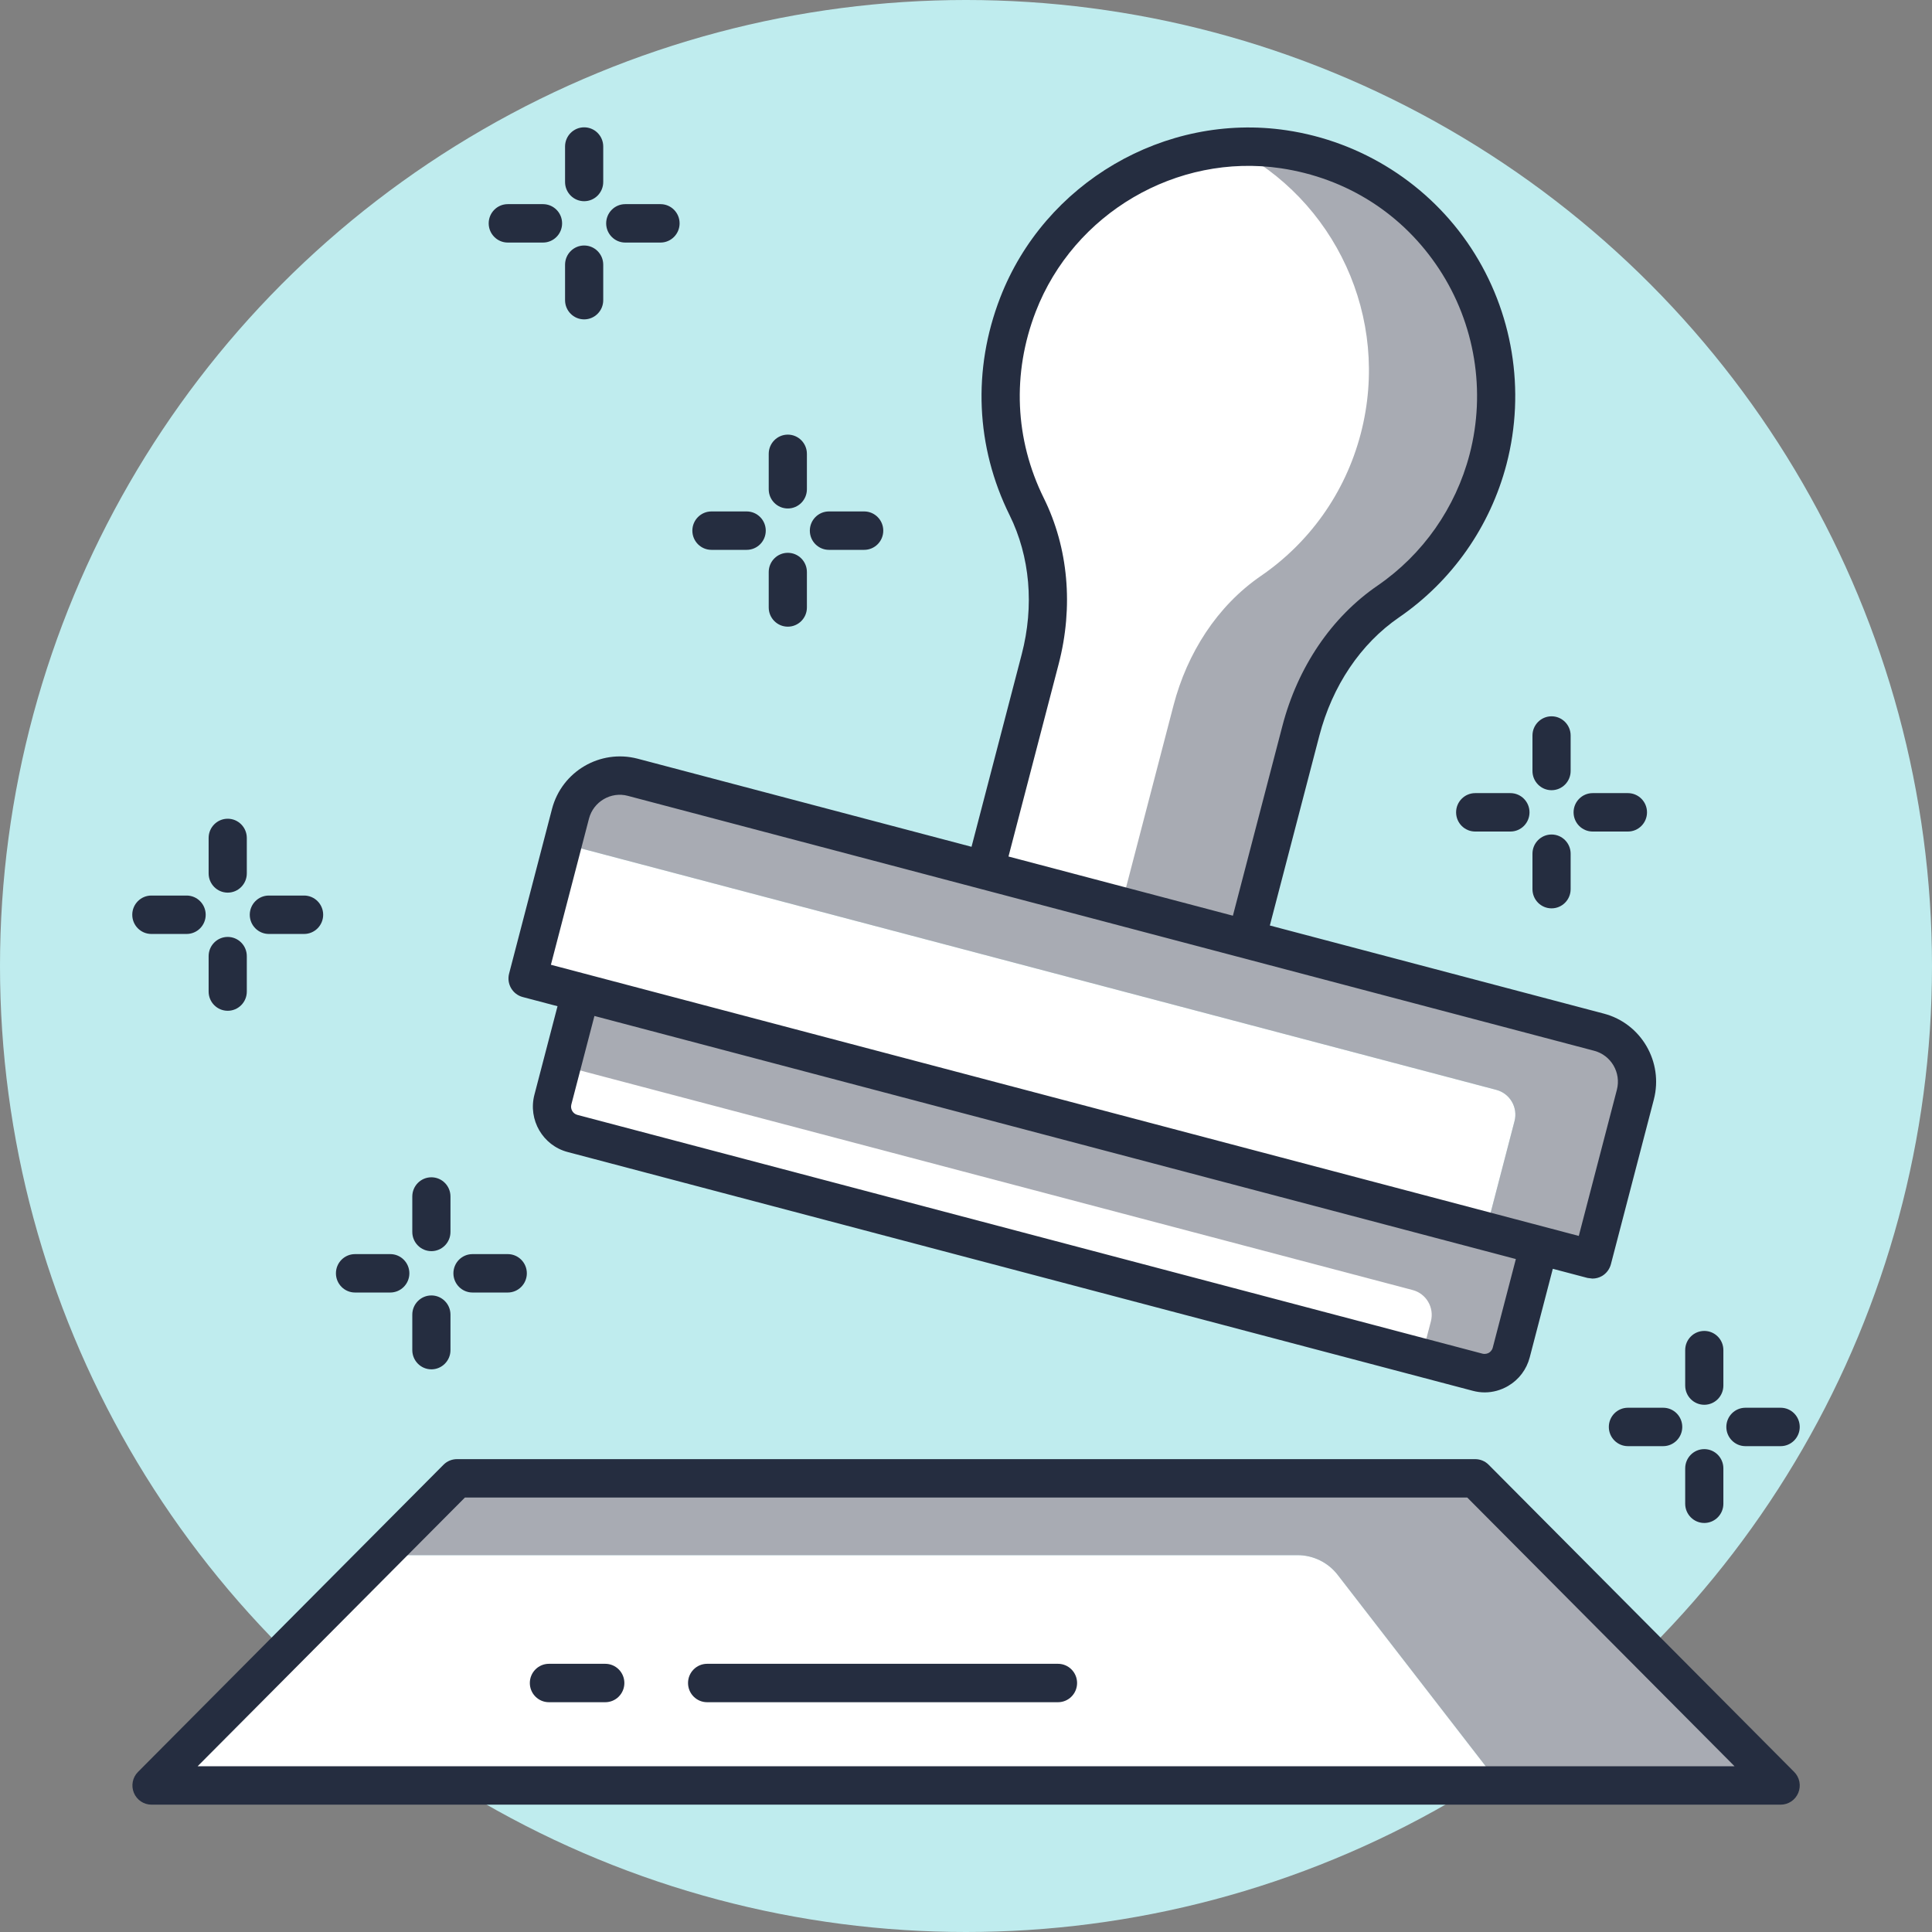 <svg viewBox="0 0 334 334" xmlns="http://www.w3.org/2000/svg" fill-rule="evenodd" clip-rule="evenodd" stroke-linejoin="round" stroke-miterlimit="2">
  <rect x="0" y="0" width="334" height="334" fill="#808080" stroke="none"/>
  <circle cx="167" cy="167" r="167" fill="#bfecee"/>
  <path d="M259.414 308.666H26.192l39.602-39.813h158.521c2.715 0 5.277 1.257 6.944 3.412l28.155 36.401zM154.868 185.952l-63.66-16.797 6.077-23.315 161.403 42.576c2.35.625 3.758 3.042 3.138 5.405l-4.963 19.039 9.227 2.434-4.832 18.517c-.664 2.559-3.265 4.086-5.805 3.413L98.975 195.946c-2.539-.669-4.062-3.285-3.392-5.839l4.827-18.522 54.459 14.367zM257.254 79.378c6.411-24.578-9.637-49.769-35.36-53.572-19.424-2.878-38.804 8.467-45.917 26.873-4.642 12.023-3.622 24.524 1.519 34.909 4.026 8.14 4.625 17.569 2.328 26.37l-9.51 36.484 45.186 11.917 9.383-36.003c2.345-8.982 7.499-17.144 15.116-22.372 8.22-5.639 14.536-14.161 17.256-24.607z" fill="#fff" fill-rule="nonzero"/>
  <path d="M65.794 268.853l13.21-13.28h176.018l52.812 53.093H259.414l-28.155-36.401c-1.668-2.156-4.229-3.412-6.944-3.412H65.794zm34.615-97.268l-3.295 12.634 147.114 38.804c2.35.625 3.754 3.042 3.142 5.405l-1.628 6.236 9.711 2.559c2.54.672 5.14-.854 5.805-3.413l4.832-18.517-165.681-43.709zm-9.201-2.43l7.42-28.468c1.233-4.732 6.047-7.561 10.746-6.321l167.062 44.072c4.704 1.24 7.512 6.082 6.28 10.815l-7.42 28.467-18.433-4.863 4.963-19.036c.62-2.364-.788-4.781-3.138-5.405l-161.403-42.576-6.077 23.315zM221.894 25.807c-2.996-.447-5.984-.514-8.933-.306 17.77 8.906 27.521 29.375 22.289 49.45-2.724 10.447-9.039 18.968-17.254 24.607-7.622 5.228-12.771 13.392-15.117 22.373l-9.047 34.714 21.668 5.715 9.383-36.003c2.345-8.982 7.499-17.144 15.116-22.372 8.22-5.639 14.536-14.161 17.256-24.607 6.411-24.578-9.637-49.769-35.36-53.572z" fill="#a8abb3" fill-rule="nonzero"/>
  <path d="M307.835 311.986H26.192c-1.337 0-2.539-.806-3.049-2.05-.51-1.235-.229-2.669.717-3.612l52.812-53.102c.617-.624 1.458-.969 2.333-.969h176.018c.876 0 1.716.345 2.332.969l52.813 53.102c.946.943 1.227 2.378.717 3.612-.51 1.244-1.712 2.05-3.05 2.05zm-273.669-6.64h265.7l-46.208-46.453H80.374l-46.208 46.453zm62.217-131.394l-6.016-1.587c-1.761-.465-2.817-2.28-2.354-4.051l7.42-28.472c1.698-6.489 8.317-10.363 14.782-8.685l57.742 15.235 8.676-33.278c2.183-8.366 1.44-16.91-2.094-24.051-5.849-11.819-6.434-25.169-1.637-37.582C180.581 31.592 201.383 19.419 222.374 22.518c13.07 1.935 24.705 9.353 31.931 20.341 7.23 11 9.465 24.616 6.144 37.37-2.817 10.792-9.418 20.203-18.584 26.502-6.637 4.556-11.53 11.825-13.783 20.469l-8.554 32.798 57.749 15.236c6.455 1.7 10.324 8.362 8.634 14.856l-7.424 28.477c-.225.846-.775 1.577-1.527 2.023-.51.297-1.087.447-1.663.447l-.841-.106-6.01-1.585-3.989 15.312c-.545 2.094-1.869 3.847-3.731 4.94-1.249.735-2.645 1.116-4.052 1.116-.687 0-1.373-.092-2.06-.274L98.138 199.16c-4.299-1.129-6.878-5.569-5.751-9.898l3.995-15.309zm6.381 1.688l-3.992 15.307c-.202.78.264 1.589 1.043 1.793l156.474 41.278c.493.124.906-.039 1.105-.151.193-.119.541-.385.673-.898l3.992-15.308-159.295-42.022zm-7.525-8.853l177.699 46.878 6.583-25.259c.77-2.952-.985-5.976-3.922-6.75L108.537 137.584c-2.9-.783-5.949.991-6.715 3.939l-6.583 25.264zm79.106-18.716l38.796 10.234 8.555-32.797c2.653-10.189 8.498-18.809 16.445-24.262 7.855-5.392 13.505-13.453 15.922-22.705 2.852-10.92.928-22.594-5.268-32.027-6.28-9.552-16.005-15.736-27.385-17.428-17.981-2.656-35.777 7.774-42.356 24.799-4.111 10.651-3.617 22.098 1.395 32.226 4.247 8.579 5.157 18.765 2.57 28.689l-8.673 33.271zM294.633 263.288c-1.822 0-3.3-1.492-3.3-3.32v-6.127c0-1.833 1.479-3.32 3.3-3.32s3.3 1.487 3.3 3.32v6.127c0 1.828-1.479 3.32-3.3 3.32zm-7.107-13.28h-6.095c-1.822 0-3.3-1.492-3.3-3.32 0-1.837 1.479-3.32 3.3-3.32h6.095c1.822 0 3.3 1.483 3.3 3.32 0 1.828-1.479 3.32-3.3 3.32zm20.309 0H301.745c-1.822 0-3.3-1.492-3.3-3.32 0-1.837 1.479-3.32 3.3-3.32h6.09c1.822 0 3.3 1.483 3.3 3.32 0 1.828-1.479 3.32-3.3 3.32zm-13.202-7.153c-1.822 0-3.3-1.487-3.3-3.32v-6.127c0-1.837 1.479-3.32 3.3-3.32s3.3 1.483 3.3 3.32v6.127c0 1.833-1.479 3.32-3.3 3.32zM74.577 236.728c-1.822 0-3.3-1.492-3.3-3.32v-6.135c0-1.833 1.479-3.32 3.3-3.32s3.3 1.487 3.3 3.32v6.135c0 1.828-1.479 3.32-3.3 3.32zm-7.107-13.28h-6.095c-1.822 0-3.3-1.492-3.3-3.32 0-1.837 1.479-3.32 3.3-3.32h6.095c1.822 0 3.3 1.483 3.3 3.32 0 1.828-1.479 3.32-3.3 3.32zm20.309 0h-6.095c-1.822 0-3.3-1.492-3.3-3.32 0-1.837 1.479-3.32 3.3-3.32h6.095c1.822 0 3.3 1.483 3.3 3.32 0 1.828-1.479 3.32-3.3 3.32zm-13.202-7.153c-1.822 0-3.3-1.487-3.3-3.32v-6.127c0-1.837 1.479-3.32 3.3-3.32s3.3 1.483 3.3 3.32v6.127c0 1.833-1.479 3.32-3.3 3.32zM39.367 174.741c-1.822 0-3.3-1.483-3.3-3.32v-6.127c0-1.833 1.479-3.32 3.3-3.32s3.3 1.487 3.3 3.32v6.127c0 1.837-1.479 3.32-3.3 3.32zm-7.107-13.28h-6.095c-1.822 0-3.3-1.483-3.3-3.32 0-1.828 1.479-3.32 3.3-3.32h6.095c1.822 0 3.3 1.492 3.3 3.32 0 1.837-1.479 3.32-3.3 3.32zm20.309 0h-6.09c-1.822 0-3.3-1.483-3.3-3.32 0-1.828 1.479-3.32 3.3-3.32h6.09c1.822 0 3.3 1.492 3.3 3.32 0 1.837-1.479 3.32-3.3 3.32zm-13.202-7.145c-1.822 0-3.3-1.492-3.3-3.32v-6.135c0-1.828 1.479-3.32 3.3-3.32s3.3 1.492 3.3 3.32v6.135c0 1.828-1.479 3.32-3.3 3.32z" fill="#252d40" fill-rule="nonzero"/>
  <path d="M136.196 108.337c-1.822 0-3.3-1.483-3.3-3.32v-6.127c0-1.833 1.479-3.32 3.3-3.32s3.3 1.487 3.3 3.32v6.127c0 1.837-1.479 3.32-3.3 3.32zm-7.112-13.28h-6.09c-1.822 0-3.3-1.483-3.3-3.32 0-1.828 1.479-3.32 3.3-3.32h6.09c1.822 0 3.3 1.492 3.3 3.32 0 1.837-1.479 3.32-3.3 3.32zm20.314 0h-6.095c-1.822 0-3.3-1.483-3.3-3.32 0-1.828 1.479-3.32 3.3-3.32h6.095c1.822 0 3.3 1.492 3.3 3.32 0 1.837-1.479 3.32-3.3 3.32zm-13.202-7.153c-1.822 0-3.3-1.483-3.3-3.32v-6.127c0-1.828 1.479-3.32 3.3-3.32s3.3 1.492 3.3 3.32v6.127c0 1.837-1.479 3.32-3.3 3.32zM100.986 55.213c-1.822 0-3.3-1.487-3.3-3.32v-6.131c0-1.833 1.479-3.32 3.3-3.32s3.3 1.487 3.3 3.32v6.131c0 1.833-1.479 3.32-3.3 3.32zm-7.111-13.28h-6.091c-1.822 0-3.3-1.487-3.3-3.32 0-1.837 1.479-3.32 3.3-3.32h6.091c1.822 0 3.3 1.483 3.3 3.32 0 1.833-1.479 3.32-3.3 3.32zm20.313 0h-6.095c-1.822 0-3.3-1.487-3.3-3.32 0-1.837 1.479-3.32 3.3-3.32h6.095c1.822 0 3.3 1.483 3.3 3.32 0 1.833-1.479 3.32-3.3 3.32zm-13.202-7.149c-1.822 0-3.3-1.487-3.3-3.32v-6.131c0-1.837 1.479-3.32 3.3-3.32s3.3 1.483 3.3 3.32v6.131c0 1.833-1.479 3.32-3.3 3.32zM268.229 157.034c-1.822 0-3.3-1.482-3.3-3.32v-6.126c0-1.833 1.479-3.32 3.3-3.32s3.3 1.487 3.3 3.32v6.126c0 1.838-1.479 3.32-3.3 3.32zm-7.111-13.28h-6.091c-1.822 0-3.3-1.482-3.3-3.32 0-1.827 1.479-3.32 3.3-3.32h6.091c1.822 0 3.3 1.493 3.3 3.32 0 1.838-1.479 3.32-3.3 3.32zm20.313 0h-6.095c-1.822 0-3.3-1.482-3.3-3.32 0-1.827 1.479-3.32 3.3-3.32h6.095c1.822 0 3.3 1.493 3.3 3.32 0 1.838-1.479 3.32-3.3 3.32zm-13.202-7.145c-1.822 0-3.3-1.492-3.3-3.32v-6.135c0-1.827 1.479-3.32 3.3-3.32s3.3 1.493 3.3 3.32v6.135c0 1.828-1.479 3.32-3.3 3.32zM182.905 294.275H122.245c-1.822 0-3.3-1.483-3.3-3.32 0-1.828 1.479-3.32 3.3-3.32h60.659c1.822 0 3.3 1.492 3.3 3.32 0 1.837-1.479 3.32-3.3 3.32zm-78.266 0h-9.743c-1.822 0-3.3-1.483-3.3-3.32 0-1.828 1.479-3.32 3.3-3.32h9.743c1.822 0 3.3 1.492 3.3 3.32 0 1.837-1.479 3.32-3.3 3.32z" fill="#252d40" fill-rule="nonzero"/>
</svg>
